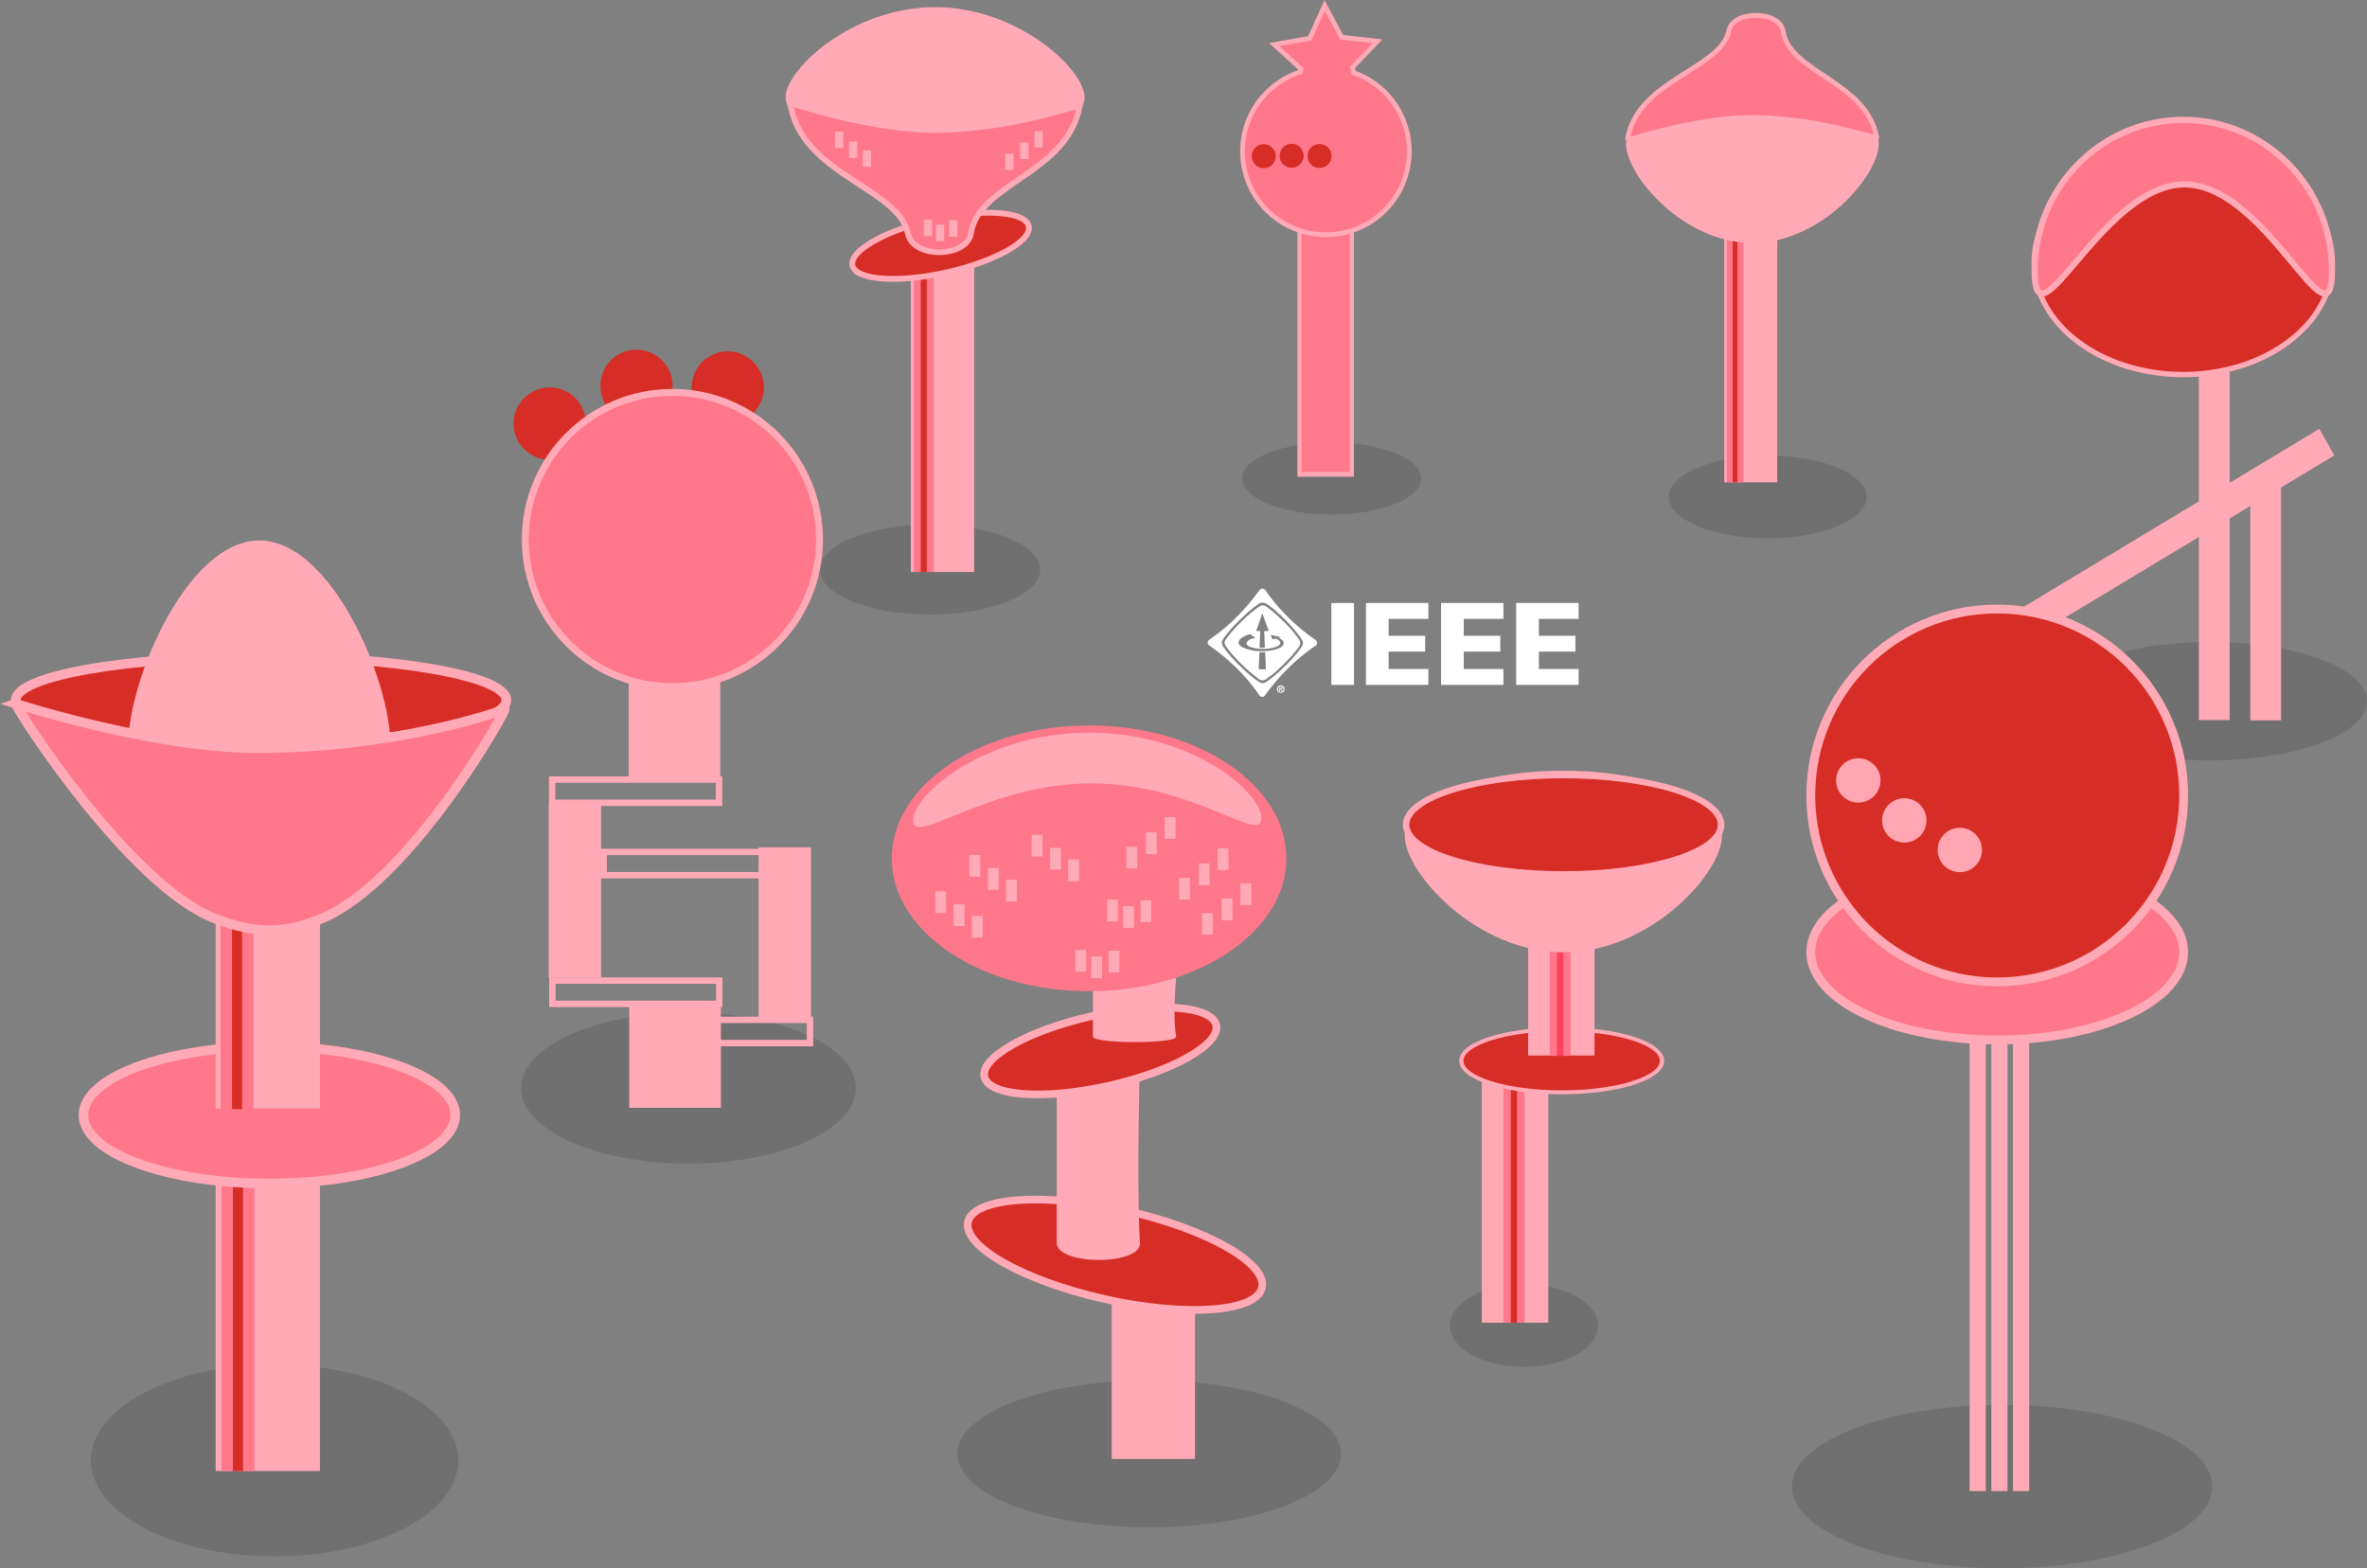 <?xml version="1.0" encoding="UTF-8" standalone="no"?>
<!-- Created with Inkscape (http://www.inkscape.org/) -->

<svg
   width="340.117mm"
   height="225.323mm"
   viewBox="0 0 340.117 225.323"
   version="1.1"
   id="svg5"
   inkscape:version="1.2.1 (9c6d41e4, 2022-07-14)"
   sodipodi:docname="ieee.svg"
   xmlns:inkscape="http://www.inkscape.org/namespaces/inkscape"
   xmlns:sodipodi="http://sodipodi.sourceforge.net/DTD/sodipodi-0.dtd"
   xmlns="http://www.w3.org/2000/svg"
   xmlns:svg="http://www.w3.org/2000/svg">
  <rect x="0" y="0" width="340.117" height="225.323" fill="#808080" stroke="none"/>
  <sodipodi:namedview
     id="namedview7"
     pagecolor="#ffffff"
     bordercolor="#000000"
     borderopacity="0.25"
     inkscape:showpageshadow="2"
     inkscape:pageopacity="0"
     inkscape:pagecheckerboard="true"
     inkscape:deskcolor="#d1d1d1"
     inkscape:document-units="mm"
     showgrid="false"
     inkscape:zoom="0.54764688"
     inkscape:cx="987.86284"
     inkscape:cy="214.55431"
     inkscape:window-width="2560"
     inkscape:window-height="1395"
     inkscape:window-x="0"
     inkscape:window-y="23"
     inkscape:window-maximized="1"
     inkscape:current-layer="g8440"
     showguides="true"
     inkscape:lockguides="false">
    <sodipodi:guide
       position="-290.872,303.107"
       orientation="1,0"
       id="guide2923"
       inkscape:locked="false" />
    <sodipodi:guide
       position="-87.952,247.348"
       orientation="0,-1"
       id="guide8011"
       inkscape:locked="false" />
    <sodipodi:guide
       position="172.068,352.453"
       orientation="0,-1"
       id="guide11504"
       inkscape:locked="false" />
    <sodipodi:guide
       position="148.472,342.874"
       orientation="-0.001,-1"
       id="guide13038"
       inkscape:locked="false" />
    <sodipodi:guide
       position="138.182,386.933"
       orientation="0,-1"
       id="guide13636"
       inkscape:locked="false" />
    <sodipodi:guide
       position="270.64,398.72"
       orientation="0,-1"
       id="guide13711"
       inkscape:locked="false" />
  </sodipodi:namedview>
  <defs
     id="defs2" />
  <g
     inkscape:label="Ebene 1"
     inkscape:groupmode="layer"
     id="layer1"
     transform="translate(-285.533,-172.334)">
    <g
       id="g8440">
      <ellipse
         style="opacity:0.2;fill:#333333;stroke-width:4"
         id="path8419"
         cx="419.161"
         cy="254.18"
         rx="15.839"
         ry="6.453" />
      <ellipse
         style="opacity:0.2;fill:#333333;stroke-width:4"
         id="path8421"
         cx="324.991"
         cy="382.17"
         rx="26.398"
         ry="13.786" />
      <ellipse
         style="opacity:0.2;fill:#333333;stroke-width:4.491"
         id="path8423"
         cx="384.453"
         cy="328.667"
         rx="24.051"
         ry="10.852" />
      <ellipse
         style="opacity:0.2;fill:#333333;stroke-width:4.536"
         id="path8425"
         cx="450.668"
         cy="381.231"
         rx="27.571"
         ry="10.559" />
      <ellipse
         style="opacity:0.2;fill:#333333;stroke-width:3.419"
         id="path8427"
         cx="573.224"
         cy="385.924"
         rx="30.211"
         ry="11.732" />
      <ellipse
         style="opacity:0.2;fill:#333333;stroke-width:4"
         id="path8429"
         cx="603.065"
         cy="273.085"
         rx="22.585"
         ry="8.506" />
      <ellipse
         style="opacity:0.2;fill:#333333;stroke-width:2.294"
         id="path8429-8"
         cx="504.513"
         cy="362.789"
         rx="10.628"
         ry="5.944" />
      <ellipse
         style="opacity:0.2;fill:#333333;stroke-width:2.653"
         id="path8429-8-9"
         cx="539.529"
         cy="243.733"
         rx="14.215"
         ry="5.944" />
      <ellipse
         style="opacity:0.2;fill:#333333;stroke-width:3.087"
         id="path8431"
         cx="476.87"
         cy="241.085"
         rx="12.861"
         ry="5.18" />
    </g>
    <g
       id="g23737"
       transform="matrix(1.255,0,0,1.174,-24.719,301.188)">
      <g
         id="g49278-0-0"
         transform="matrix(0.701,0,0,0.705,121.415,15.163)">
        <rect
           style="fill:#ffaab6;fill-opacity:1;stroke:none;stroke-width:0.792;stroke-dasharray:none;stroke-opacity:1"
           id="rect45972-7"
           width="10.849"
           height="44.318"
           x="421.489"
           y="8.109" />
        <g
           id="g46575-8"
           transform="matrix(0.408,0,0,0.997,253.235,-0.103)">
          <rect
             style="fill:#d62d26;fill-opacity:1;stroke:none;stroke-width:0.41;stroke-dasharray:none;stroke-opacity:1"
             id="rect45972-9-0"
             width="2.91"
             height="44.318"
             x="423.737"
             y="8.373" />
          <rect
             style="fill:#ff778a;fill-opacity:1;stroke:none;stroke-width:0.41;stroke-dasharray:none;stroke-opacity:1"
             id="rect45972-9-1-0"
             width="2.91"
             height="44.318"
             x="426.515"
             y="8.373" />
          <rect
             style="fill:#ff778a;fill-opacity:1;stroke:none;stroke-width:0.41;stroke-dasharray:none;stroke-opacity:1"
             id="rect45972-9-1-1-9"
             width="2.91"
             height="44.318"
             x="421.052"
             y="8.373" />
        </g>
      </g>
      <ellipse
         style="fill:#d62d26;fill-opacity:1;stroke:#ffaab6;stroke-width:0.478;stroke-dasharray:none;stroke-opacity:1"
         id="path19496-9"
         cx="426.019"
         cy="20.068"
         rx="11.488"
         ry="3.861" />
      <g
         id="g49278-1"
         transform="matrix(0.701,0,0,0.339,126.709,1.653)">
        <rect
           style="fill:#ffaab6;fill-opacity:1;stroke:none;stroke-width:0.792;stroke-dasharray:none;stroke-opacity:1"
           id="rect45972-3"
           width="10.849"
           height="44.318"
           x="421.489"
           y="8.109" />
        <g
           id="g46575-9"
           transform="matrix(0.408,0,0,1,253.235,-0.132)">
          <rect
             style="fill:#ff425c;fill-opacity:1;stroke:none;stroke-width:0.41;stroke-dasharray:none;stroke-opacity:1"
             id="rect45972-9-5"
             width="2.91"
             height="44.318"
             x="423.737"
             y="8.373" />
          <rect
             style="fill:#ff778a;fill-opacity:1;stroke:none;stroke-width:0.41;stroke-dasharray:none;stroke-opacity:1"
             id="rect45972-9-1-2"
             width="2.91"
             height="44.318"
             x="426.515"
             y="8.373" />
          <rect
             style="fill:#ff778a;fill-opacity:1;stroke:none;stroke-width:0.41;stroke-dasharray:none;stroke-opacity:1"
             id="rect45972-9-1-1-41"
             width="2.91"
             height="44.318"
             x="421.052"
             y="8.373" />
        </g>
      </g>
      <g
         id="g19569"
         transform="translate(0,-11.113)">
        <path
           id="path49280-07"
           style="fill:#ffaab6;fill-opacity:1;stroke-width:0.864"
           d="m 444.37,3.69 c 0,-4.424 -8.129,-8.009 -18.157,-8.009 -10.028,-3.6e-6 -18.157,3.586 -18.157,8.009 0,4.424 8.129,14.216 18.157,14.216 10.028,-3e-6 18.157,-9.792 18.157,-14.216 z"
           sodipodi:nodetypes="sssss" />
        <ellipse
           style="opacity:1;fill:#d62d26;fill-opacity:1;stroke:#ffaab6;stroke-width:0.75;stroke-dasharray:none;stroke-opacity:1"
           id="path19496"
           cx="426.237"
           cy="2.295"
           rx="18.033"
           ry="6.06" />
      </g>
    </g>
    <g
       id="g8328">
      <g
         id="g6520"
         transform="matrix(1.113,0,0,1.113,129.391,214.96)">
        <g
           id="g67343">
          <rect
             style="fill:#ffaab6;fill-opacity:1;stroke:none;stroke-width:0.268"
             id="rect40072"
             width="3.969"
             height="46.302"
             x="424.172"
             y="8.359" />
          <rect
             style="fill:#ffaab6;fill-opacity:1;stroke:none;stroke-width:0.218"
             id="rect40072-1"
             width="3.969"
             height="30.427"
             x="430.81"
             y="24.268" />
          <rect
             style="fill:#ffaab6;fill-opacity:1;stroke:none;stroke-width:0.264"
             id="rect40072-1-1"
             width="3.937"
             height="45.218"
             x="-245.378"
             y="329.264"
             transform="matrix(-0.492,-0.871,0.857,-0.516,0,0)" />
        </g>
        <g
           id="g67348"
           transform="matrix(1.129,0,0,1.144,-51.835,3.347)">
          <ellipse
             style="fill:#d62d26;fill-opacity:1;stroke:#ffaab6;stroke-width:0.605;stroke-dasharray:none"
             id="path757-5-9"
             cx="419.829"
             cy="-6.82"
             rx="17.048"
             ry="12.682" />
          <path
             id="path757-5"
             style="fill:#ff778a;stroke:#ffaab6;stroke-width:0.7"
             d="m 436.839,-5.874 c 0,9.389 -7.479,-9.723 -16.868,-9.723 -9.389,-4e-6 -17.133,19.112 -17.133,9.723 0,-9.389 7.611,-17 17,-17 9.389,-2e-6 17,7.611 17,17 z"
             sodipodi:nodetypes="sssss" />
        </g>
      </g>
      <g
         id="g5985"
         transform="matrix(1.573,0,0,1.573,-228.366,299.698)">
        <g
           id="g49278-7-1"
           transform="matrix(0.701,0,0,0.379,132.792,32.426)">
          <rect
             style="fill:#ffaab6;fill-opacity:1;stroke:none;stroke-width:0.792;stroke-dasharray:none;stroke-opacity:1"
             id="rect45972-5-3"
             width="10.849"
             height="44.318"
             x="421.489"
             y="8.109" />
        </g>
        <ellipse
           style="fill:#d62d26;fill-opacity:1;stroke:#ffaab6;stroke-width:0.7;stroke-dasharray:none;stroke-opacity:1"
           id="path53695-1"
           cx="425.557"
           cy="60.581"
           rx="13.756"
           ry="4.152"
           transform="matrix(0.976,0.218,0.218,-0.976,0,0)" />
        <g
           id="g49278-04"
           transform="matrix(0.701,0,0,0.374,127.767,12.951)">
          <path
             id="rect45972-46"
             style="fill:#ffaab6;stroke-width:0.792"
             d="m 421.489,8.109 h 10.849 c 0,0 -0.48,28.788 0,44.318 0.172,5.563 -10.853,5.569 -10.849,0 0.008,-13.496 0,-44.318 0,-44.318 z"
             sodipodi:nodetypes="ccssc" />
        </g>
        <ellipse
           style="fill:#d62d26;fill-opacity:1;stroke:#ffaab6;stroke-width:0.7;stroke-dasharray:none;stroke-opacity:1"
           id="path53695"
           cx="413.673"
           cy="107.743"
           rx="10.848"
           ry="3.274"
           transform="rotate(-12.584)" />
        <g
           id="g49278-0"
           transform="matrix(0.701,0,0,0.121,131.072,7.371)">
          <path
             id="rect45972-4"
             style="fill:#ffaab6;stroke-width:0.792"
             d="m 421.489,8.109 h 10.849 c 0,0 -0.48,28.788 0,44.318 0.172,5.563 -10.853,5.569 -10.849,0 0.008,-13.496 0,-44.318 0,-44.318 z"
             sodipodi:nodetypes="ccssc" />
        </g>
        <ellipse
           style="fill:#ff778a;fill-opacity:1;stroke:none;stroke-width:0.79;stroke-dasharray:none;stroke-opacity:1"
           id="path55442-9"
           cx="426.184"
           cy="-2.566"
           rx="18.025"
           ry="12.138" />
        <path
           id="path49280-8"
           style="fill:#ffaab6;fill-opacity:1;stroke-width:0.622"
           d="m 441.923,-6.216 c 0,2.436 -6.119,-3.197 -15.544,-3.197 -9.425,2.1e-6 -16.272,5.831 -16.272,3.395 0,-2.436 6.648,-8.025 16.073,-8.025 9.425,10e-7 15.743,5.391 15.743,7.827 z"
           sodipodi:nodetypes="sssss" />
        <g
           id="g55447">
          <rect
             style="fill:#ffaab6;fill-opacity:1;stroke:none;stroke-width:0.7;stroke-dasharray:none;stroke-opacity:1"
             id="rect53697"
             width="0.992"
             height="1.984"
             x="412.129"
             y="0.443" />
          <rect
             style="fill:#ffaab6;fill-opacity:1;stroke:none;stroke-width:0.7;stroke-dasharray:none;stroke-opacity:1"
             id="rect53697-5"
             width="0.992"
             height="1.984"
             x="413.815"
             y="1.634" />
          <rect
             style="fill:#ffaab6;fill-opacity:1;stroke:none;stroke-width:0.7;stroke-dasharray:none;stroke-opacity:1"
             id="rect53697-8"
             width="0.992"
             height="1.984"
             x="415.469"
             y="2.692" />
        </g>
        <g
           id="g55447-7"
           transform="translate(3.125,-3.307)">
          <rect
             style="fill:#ffaab6;fill-opacity:1;stroke:none;stroke-width:0.7;stroke-dasharray:none;stroke-opacity:1"
             id="rect53697-3"
             width="0.992"
             height="1.984"
             x="412.129"
             y="0.443" />
          <rect
             style="fill:#ffaab6;fill-opacity:1;stroke:none;stroke-width:0.7;stroke-dasharray:none;stroke-opacity:1"
             id="rect53697-5-5"
             width="0.992"
             height="1.984"
             x="413.815"
             y="1.634" />
          <rect
             style="fill:#ffaab6;fill-opacity:1;stroke:none;stroke-width:0.7;stroke-dasharray:none;stroke-opacity:1"
             id="rect53697-8-0"
             width="0.992"
             height="1.984"
             x="415.469"
             y="2.692" />
        </g>
        <g
           id="g55447-8"
           transform="translate(8.814,-5.159)">
          <rect
             style="fill:#ffaab6;fill-opacity:1;stroke:none;stroke-width:0.7;stroke-dasharray:none;stroke-opacity:1"
             id="rect53697-57"
             width="0.992"
             height="1.984"
             x="412.129"
             y="0.443" />
          <rect
             style="fill:#ffaab6;fill-opacity:1;stroke:none;stroke-width:0.7;stroke-dasharray:none;stroke-opacity:1"
             id="rect53697-5-2"
             width="0.992"
             height="1.984"
             x="413.815"
             y="1.634" />
          <rect
             style="fill:#ffaab6;fill-opacity:1;stroke:none;stroke-width:0.7;stroke-dasharray:none;stroke-opacity:1"
             id="rect53697-8-3"
             width="0.992"
             height="1.984"
             x="415.469"
             y="2.692" />
        </g>
        <g
           id="g55548">
          <rect
             style="fill:#ffaab6;fill-opacity:1;stroke:none;stroke-width:0.7;stroke-dasharray:none;stroke-opacity:1"
             id="rect53697-0"
             width="0.992"
             height="1.984"
             x="436.503"
             y="2.428" />
          <rect
             style="fill:#ffaab6;fill-opacity:1;stroke:none;stroke-width:0.7;stroke-dasharray:none;stroke-opacity:1"
             id="rect53697-52"
             width="0.992"
             height="1.984"
             x="438.289"
             y="1.105" />
          <rect
             style="fill:#ffaab6;fill-opacity:1;stroke:none;stroke-width:0.7;stroke-dasharray:none;stroke-opacity:1"
             id="rect53697-50"
             width="0.992"
             height="1.984"
             x="440.009"
             y="-0.284" />
        </g>
        <g
           id="g55548-8"
           transform="translate(-2.084,-3.208)">
          <rect
             style="fill:#ffaab6;fill-opacity:1;stroke:none;stroke-width:0.7;stroke-dasharray:none;stroke-opacity:1"
             id="rect53697-0-1"
             width="0.992"
             height="1.984"
             x="436.503"
             y="2.428" />
          <rect
             style="fill:#ffaab6;fill-opacity:1;stroke:none;stroke-width:0.7;stroke-dasharray:none;stroke-opacity:1"
             id="rect53697-52-2"
             width="0.992"
             height="1.984"
             x="438.289"
             y="1.105" />
          <rect
             style="fill:#ffaab6;fill-opacity:1;stroke:none;stroke-width:0.7;stroke-dasharray:none;stroke-opacity:1"
             id="rect53697-50-0"
             width="0.992"
             height="1.984"
             x="440.009"
             y="-0.284" />
        </g>
        <g
           id="g55548-87"
           transform="translate(-6.912,-6.052)">
          <rect
             style="fill:#ffaab6;fill-opacity:1;stroke:none;stroke-width:0.7;stroke-dasharray:none;stroke-opacity:1"
             id="rect53697-0-9"
             width="0.992"
             height="1.984"
             x="436.503"
             y="2.428" />
          <rect
             style="fill:#ffaab6;fill-opacity:1;stroke:none;stroke-width:0.7;stroke-dasharray:none;stroke-opacity:1"
             id="rect53697-52-1"
             width="0.992"
             height="1.984"
             x="438.289"
             y="1.105" />
          <rect
             style="fill:#ffaab6;fill-opacity:1;stroke:none;stroke-width:0.7;stroke-dasharray:none;stroke-opacity:1"
             id="rect53697-50-7"
             width="0.992"
             height="1.984"
             x="440.009"
             y="-0.284" />
        </g>
        <g
           id="g55506">
          <rect
             style="fill:#ffaab6;fill-opacity:1;stroke:none;stroke-width:0.7;stroke-dasharray:none;stroke-opacity:1"
             id="rect53697-6"
             width="0.992"
             height="1.984"
             x="424.928"
             y="5.801" />
          <rect
             style="fill:#ffaab6;fill-opacity:1;stroke:none;stroke-width:0.7;stroke-dasharray:none;stroke-opacity:1"
             id="rect53697-4"
             width="0.992"
             height="1.984"
             x="426.383"
             y="6.396" />
          <rect
             style="fill:#ffaab6;fill-opacity:1;stroke:none;stroke-width:0.7;stroke-dasharray:none;stroke-opacity:1"
             id="rect53697-87"
             width="0.992"
             height="1.984"
             x="427.97"
             y="5.867" />
        </g>
        <g
           id="g55506-6"
           transform="translate(2.91,-4.597)">
          <rect
             style="fill:#ffaab6;fill-opacity:1;stroke:none;stroke-width:0.7;stroke-dasharray:none;stroke-opacity:1"
             id="rect53697-6-7"
             width="0.992"
             height="1.984"
             x="424.928"
             y="5.801" />
          <rect
             style="fill:#ffaab6;fill-opacity:1;stroke:none;stroke-width:0.7;stroke-dasharray:none;stroke-opacity:1"
             id="rect53697-4-0"
             width="0.992"
             height="1.984"
             x="426.383"
             y="6.396" />
          <rect
             style="fill:#ffaab6;fill-opacity:1;stroke:none;stroke-width:0.7;stroke-dasharray:none;stroke-opacity:1"
             id="rect53697-87-9"
             width="0.992"
             height="1.984"
             x="427.97"
             y="5.867" />
        </g>
      </g>
      <g
         id="g5839"
         transform="matrix(1.97,0,0,1.97,-516.459,280.653)">
        <g
           id="g49278-7-0"
           transform="matrix(0.701,0,0,0.591,127.37,21.318)">
          <rect
             style="fill:#ffaab6;fill-opacity:1;stroke:none;stroke-width:0.792;stroke-dasharray:none;stroke-opacity:1"
             id="rect45972-99"
             width="10.849"
             height="44.318"
             x="421.489"
             y="8.109" />
          <g
             id="g46575-2"
             transform="matrix(0.408,0,0,0.992,250.311,0.161)">
            <rect
               style="fill:#d62d26;fill-opacity:1;stroke:none;stroke-width:0.41;stroke-dasharray:none;stroke-opacity:1"
               id="rect45972-9-2"
               width="2.91"
               height="44.318"
               x="423.737"
               y="8.373" />
            <rect
               style="fill:#ff778a;fill-opacity:1;stroke:none;stroke-width:0.41;stroke-dasharray:none;stroke-opacity:1"
               id="rect45972-9-1-6"
               width="2.91"
               height="44.318"
               x="426.515"
               y="8.373" />
            <rect
               style="fill:#ff778a;fill-opacity:1;stroke:none;stroke-width:0.41;stroke-dasharray:none;stroke-opacity:1"
               id="rect45972-9-1-1-4"
               width="2.91"
               height="44.318"
               x="421.052"
               y="8.373" />
          </g>
        </g>
        <ellipse
           style="fill:#ff778a;fill-opacity:1;stroke:#ffaab6;stroke-width:0.7;stroke-dasharray:none;stroke-opacity:1"
           id="path49283"
           cx="426.748"
           cy="26.339"
           rx="13.56"
           ry="4.994" />
        <g
           id="g49278"
           transform="matrix(0.701,0,0,0.399,127.37,4.941)">
          <rect
             style="fill:#ffaab6;fill-opacity:1;stroke:none;stroke-width:0.792;stroke-dasharray:none;stroke-opacity:1"
             id="rect45972"
             width="10.849"
             height="44.318"
             x="421.489"
             y="8.109" />
          <g
             id="g46575"
             transform="matrix(0.408,0,0,1,250.217,-0.132)">
            <rect
               style="fill:#d62d26;fill-opacity:1;stroke:none;stroke-width:0.41;stroke-dasharray:none;stroke-opacity:1"
               id="rect45972-9"
               width="2.91"
               height="44.318"
               x="423.737"
               y="8.373" />
            <rect
               style="fill:#ff778a;fill-opacity:1;stroke:none;stroke-width:0.41;stroke-dasharray:none;stroke-opacity:1"
               id="rect45972-9-1"
               width="2.91"
               height="44.318"
               x="426.515"
               y="8.373" />
            <rect
               style="fill:#ff778a;fill-opacity:1;stroke:none;stroke-width:0.41;stroke-dasharray:none;stroke-opacity:1"
               id="rect45972-9-1-1"
               width="2.91"
               height="44.318"
               x="421.052"
               y="8.373" />
          </g>
        </g>
        <ellipse
           style="fill:#d62d26;fill-opacity:1;stroke:#ffaab6;stroke-width:0.7;stroke-dasharray:none;stroke-opacity:1"
           id="path50491"
           cx="426.147"
           cy="-3.922"
           rx="17.892"
           ry="3.175" />
        <path
           id="path49280"
           style="fill:#ffaab6;fill-opacity:1;stroke-width:0.641"
           d="m 435.573,-0.714 c 0,4.621 -4.279,8.367 -9.558,8.367 -5.279,4e-6 -9.558,-3.746 -9.558,-8.367 0,-4.621 4.279,-14.85 9.558,-14.85 5.279,2e-6 9.558,10.229 9.558,14.85 z"
           sodipodi:nodetypes="sssss" />
        <path
           style="fill:#ff778a;fill-opacity:1;stroke:#ffaab6;stroke-width:0.7;stroke-dasharray:none;stroke-opacity:1"
           d="m 408.255,-3.658 c 0.066,0.463 8.361,13.336 14.552,15.677 2.991,1.131 5.044,1.11 7.739,1e-6 6.495,-2.675 13.692,-15.478 13.361,-15.28 -0.331,0.198 -8.132,2.876 -18.124,2.844 -7.564,-0.024 -17.529,-3.241 -17.529,-3.241 z"
           id="path50547"
           sodipodi:nodetypes="cssssc" />
      </g>
      <g
         id="g6237"
         transform="matrix(1.196,0,0,1.196,-89.776,191.974)">
        <g
           id="g49278-5"
           transform="matrix(0.701,0,0,0.994,127.767,0.181)">
          <rect
             style="fill:#ffaab6;fill-opacity:1;stroke:none;stroke-width:0.792;stroke-dasharray:none;stroke-opacity:1"
             id="rect45972-8"
             width="10.849"
             height="44.318"
             x="421.489"
             y="8.109" />
          <g
             id="g46575-3"
             transform="matrix(0.408,0,0,0.997,250.217,-0.108)">
            <rect
               style="fill:#d62d26;fill-opacity:1;stroke:none;stroke-width:0.41;stroke-dasharray:none;stroke-opacity:1"
               id="rect45972-9-15"
               width="2.91"
               height="44.318"
               x="423.737"
               y="8.373" />
            <rect
               style="fill:#ff778a;fill-opacity:1;stroke:none;stroke-width:0.41;stroke-dasharray:none;stroke-opacity:1"
               id="rect45972-9-1-7"
               width="2.91"
               height="44.318"
               x="426.515"
               y="8.373" />
            <rect
               style="fill:#ff778a;fill-opacity:1;stroke:none;stroke-width:0.41;stroke-dasharray:none;stroke-opacity:1"
               id="rect45972-9-1-1-5"
               width="2.91"
               height="44.318"
               x="421.052"
               y="8.373" />
          </g>
        </g>
        <path
           id="path49280-0"
           style="fill:#ffaab6;fill-opacity:1;stroke-width:0.75"
           d="m 444.106,-4.733 c 0,3.37 -8.04,6.102 -17.959,6.102 -9.918,2.9e-6 -17.959,-2.732 -17.959,-6.102 0,-3.37 8.04,-10.831 17.959,-10.831 9.918,2e-6 17.959,7.461 17.959,10.831 z"
           sodipodi:nodetypes="sssss" />
        <ellipse
           style="fill:#d62d26;fill-opacity:1;stroke:#ffaab6;stroke-width:0.7;stroke-dasharray:none;stroke-opacity:1"
           id="path53695-2"
           cx="413.704"
           cy="105.784"
           rx="10.848"
           ry="3.274"
           transform="rotate(-12.584)" />
        <path
           style="fill:#ff778a;fill-opacity:1;stroke:#ffaab6;stroke-width:0.692;stroke-dasharray:none;stroke-opacity:1"
           d="m 408.74,-4.059 c 1.229,8.603 13.001,10.166 14.139,15.684 0.645,3.13 7.131,2.881 7.568,10e-7 0.918,-6.051 11.586,-7.183 13.066,-15.287 0.069,-0.379 -7.952,2.877 -17.723,2.846 -7.397,-0.024 -17.05,-3.243 -17.05,-3.243 z"
           id="path50547-0"
           sodipodi:nodetypes="cssssc" />
        <rect
           style="fill:#ffaab6;fill-opacity:1;stroke:none;stroke-width:0.7;stroke-dasharray:none;stroke-opacity:1"
           id="rect53697-01"
           width="0.992"
           height="1.984"
           x="414.113"
           y="-0.615" />
        <rect
           style="fill:#ffaab6;fill-opacity:1;stroke:none;stroke-width:0.7;stroke-dasharray:none;stroke-opacity:1"
           id="rect53697-5-3"
           width="0.992"
           height="1.984"
           x="415.8"
           y="0.576" />
        <rect
           style="fill:#ffaab6;fill-opacity:1;stroke:none;stroke-width:0.7;stroke-dasharray:none;stroke-opacity:1"
           id="rect53697-8-2"
           width="0.992"
           height="1.984"
           x="417.453"
           y="1.634" />
        <rect
           style="fill:#ffaab6;fill-opacity:1;stroke:none;stroke-width:0.7;stroke-dasharray:none;stroke-opacity:1"
           id="rect53697-0-0"
           width="0.992"
           height="1.984"
           x="434.585"
           y="2.031" />
        <rect
           style="fill:#ffaab6;fill-opacity:1;stroke:none;stroke-width:0.7;stroke-dasharray:none;stroke-opacity:1"
           id="rect53697-52-6"
           width="0.992"
           height="1.984"
           x="436.371"
           y="0.708" />
        <rect
           style="fill:#ffaab6;fill-opacity:1;stroke:none;stroke-width:0.7;stroke-dasharray:none;stroke-opacity:1"
           id="rect53697-50-1"
           width="0.992"
           height="1.984"
           x="438.091"
           y="-0.681" />
        <rect
           style="fill:#ffaab6;fill-opacity:1;stroke:none;stroke-width:0.7;stroke-dasharray:none;stroke-opacity:1"
           id="rect53697-6-6"
           width="0.992"
           height="1.984"
           x="424.795"
           y="9.968" />
        <rect
           style="fill:#ffaab6;fill-opacity:1;stroke:none;stroke-width:0.7;stroke-dasharray:none;stroke-opacity:1"
           id="rect53697-4-5"
           width="0.992"
           height="1.984"
           x="426.251"
           y="10.564" />
        <rect
           style="fill:#ffaab6;fill-opacity:1;stroke:none;stroke-width:0.7;stroke-dasharray:none;stroke-opacity:1"
           id="rect53697-87-4"
           width="0.992"
           height="1.984"
           x="427.838"
           y="10.034" />
      </g>
      <g
         id="g5694"
         transform="matrix(1.731,0,0,1.731,-365.159,255.407)">
        <g
           id="g49278-7"
           transform="matrix(0.701,0,0,0.191,132.677,33.949)">
          <rect
             style="fill:#ffaab6;fill-opacity:1;stroke:none;stroke-width:0.792;stroke-dasharray:none;stroke-opacity:1"
             id="rect45972-5"
             width="10.849"
             height="44.318"
             x="421.489"
             y="8.109" />
        </g>
        <g
           id="g49278-7-8"
           transform="matrix(0.401,0,0,0.322,252.429,16.267)">
          <rect
             style="fill:#ffaab6;fill-opacity:1;stroke:none;stroke-width:0.792;stroke-dasharray:none;stroke-opacity:1"
             id="rect45972-5-9"
             width="10.849"
             height="44.318"
             x="421.489"
             y="8.109" />
        </g>
        <g
           id="g49278-7-8-6"
           transform="matrix(0.401,0,0,0.322,269.858,19.729)">
          <rect
             style="fill:#ffaab6;fill-opacity:1;stroke:none;stroke-width:0.792;stroke-dasharray:none;stroke-opacity:1"
             id="rect45972-5-9-2"
             width="10.849"
             height="44.318"
             x="421.489"
             y="8.109" />
        </g>
        <g
           id="g49278-7-9"
           transform="matrix(0.701,0,0,0.379,132.627,-3.015)">
          <rect
             style="fill:#ffaab6;fill-opacity:1;stroke:none;stroke-width:0.792;stroke-dasharray:none;stroke-opacity:1"
             id="rect45972-5-6"
             width="10.849"
             height="44.318"
             x="421.489"
             y="8.109" />
        </g>
        <g
           id="g58257"
           transform="translate(2.152,-2.058)">
          <circle
             style="fill:#d62d26;fill-opacity:1;stroke:none;stroke-width:0.7;stroke-dasharray:none;stroke-opacity:1"
             id="path58153"
             cx="426.588"
             cy="-13.909"
             r="3" />
          <circle
             style="fill:#d62d26;fill-opacity:1;stroke:none;stroke-width:0.7;stroke-dasharray:none;stroke-opacity:1"
             id="path58153-4"
             cx="434.165"
             cy="-13.769"
             r="3" />
          <circle
             style="fill:#d62d26;fill-opacity:1;stroke:none;stroke-width:0.7;stroke-dasharray:none;stroke-opacity:1"
             id="path58153-0"
             cx="419.385"
             cy="-10.775"
             r="3" />
        </g>
        <circle
           style="fill:#ff778a;fill-opacity:1;stroke:#ffaab6;stroke-width:0.578;stroke-dasharray:none;stroke-opacity:1"
           id="path55442"
           cx="431.722"
           cy="-3.209"
           r="12.211" />
        <rect
           style="fill:none;fill-opacity:1;stroke:#ffaab6;stroke-width:0.531;stroke-dasharray:none;stroke-opacity:1"
           id="rect57935"
           width="13.854"
           height="1.93"
           x="421.739"
           y="16.718" />
        <rect
           style="fill:none;fill-opacity:1;stroke:#ffaab6;stroke-width:0.531;stroke-dasharray:none;stroke-opacity:1"
           id="rect57935-9"
           width="13.854"
           height="1.93"
           x="426.016"
           y="22.724" />
        <rect
           style="fill:none;fill-opacity:1;stroke:#ffaab6;stroke-width:0.531;stroke-dasharray:none;stroke-opacity:1"
           id="rect57935-2"
           width="13.854"
           height="1.93"
           x="421.758"
           y="33.403" />
        <rect
           style="fill:none;fill-opacity:1;stroke:#ffaab6;stroke-width:0.531;stroke-dasharray:none;stroke-opacity:1"
           id="rect57935-2-4"
           width="13.854"
           height="1.93"
           x="429.29"
           y="36.662" />
      </g>
      <g
         id="g6358"
         transform="matrix(0.982,0,0,0.982,51.825,197.244)">
        <g
           id="g49278-7-9-6"
           transform="matrix(0.707,0,0,0.816,130.14,1.258)"
           style="fill:#ff798c;fill-opacity:1;stroke:#ffaab6;stroke-width:0.84;stroke-dasharray:none;stroke-opacity:1">
          <rect
             style="fill:#ff798c;fill-opacity:1;stroke:#ffaab6;stroke-width:0.84;stroke-dasharray:none;stroke-opacity:1"
             id="rect45972-5-6-5"
             width="10.849"
             height="44.318"
             x="421.489"
             y="8.109" />
        </g>
        <path
           id="path65172"
           style="fill:#ff778a;fill-opacity:1;stroke:#ffaab6;stroke-width:2.646;stroke-dasharray:none;stroke-opacity:1"
           inkscape:transform-center-x="0.078261465"
           inkscape:transform-center-y="-0.68362356"
           d="m 43.81,-35.602 -10.046,17.218 -19.878,1.485 13.271,14.874 -0.401,1.644 A 46.152,46.152 0 0 0 -9.662,40.087 46.152,46.152 0 0 0 31.571,90.681 46.152,46.152 0 0 0 82.164,49.45 46.152,46.152 0 0 0 55.944,3.031 L 55.637,-0.035 70.847,-12.922 51.367,-17.156 Z"
           transform="matrix(0.263,-0.027,0.027,0.263,421.262,-14.02)" />
        <g
           id="g58257-8"
           transform="translate(-25.163,-6.455)">
          <circle
             style="fill:#d62d26;fill-opacity:1;stroke:none;stroke-width:0.41;stroke-dasharray:none;stroke-opacity:1"
             id="path58153-8"
             cx="456.237"
             cy="3.911"
             r="1.757" />
          <circle
             style="fill:#d62d26;fill-opacity:1;stroke:none;stroke-width:0.41;stroke-dasharray:none;stroke-opacity:1"
             id="path58153-4-2"
             cx="448.076"
             cy="3.939"
             r="1.757" />
          <circle
             style="fill:#d62d26;fill-opacity:1;stroke:none;stroke-width:0.41;stroke-dasharray:none;stroke-opacity:1"
             id="path58153-0-8"
             cx="452.156"
             cy="3.884"
             r="1.757" />
        </g>
      </g>
      <g
         id="g6429"
         transform="matrix(1.815,0,0,1.815,-212.994,306.183)">
        <g
           id="g65534"
           transform="translate(1.031)">
          <g
             id="g49278-7-9-7"
             transform="matrix(0.118,0,0,0.824,379.836,1.095)"
             style="fill:#ffaab6;fill-opacity:1;stroke:none;stroke-width:0.84;stroke-dasharray:none;stroke-opacity:1">
            <rect
               style="fill:#ffaab6;fill-opacity:1;stroke:none;stroke-width:0.84;stroke-dasharray:none;stroke-opacity:1"
               id="rect45972-5-6-7"
               width="10.849"
               height="44.318"
               x="421.489"
               y="8.109" />
          </g>
          <g
             id="g49278-7-9-9"
             transform="matrix(0.118,0,0,0.824,381.554,1.095)"
             style="fill:#ffaab6;fill-opacity:1;stroke:none;stroke-width:0.84;stroke-dasharray:none;stroke-opacity:1">
            <rect
               style="fill:#ffaab6;fill-opacity:1;stroke:none;stroke-width:0.84;stroke-dasharray:none;stroke-opacity:1"
               id="rect45972-5-6-3"
               width="10.849"
               height="44.318"
               x="421.489"
               y="8.109" />
          </g>
          <g
             id="g49278-7-9-2"
             transform="matrix(0.118,0,0,0.824,383.272,1.095)"
             style="fill:#ffaab6;fill-opacity:1;stroke:none;stroke-width:0.84;stroke-dasharray:none;stroke-opacity:1">
            <rect
               style="fill:#ffaab6;fill-opacity:1;stroke:none;stroke-width:0.84;stroke-dasharray:none;stroke-opacity:1"
               id="rect45972-5-6-32"
               width="10.849"
               height="44.318"
               x="421.489"
               y="8.109" />
          </g>
        </g>
        <ellipse
           style="fill:#ff778a;fill-opacity:1;stroke:#ffaab6;stroke-width:0.7;stroke-dasharray:none;stroke-opacity:1"
           id="path58153-6"
           cx="432.789"
           cy="1.631"
           rx="14.759"
           ry="6.948" />
        <circle
           style="fill:#d62d26;fill-opacity:1;stroke:#ffaab6;stroke-width:0.7;stroke-dasharray:none;stroke-opacity:1"
           id="path58153-9"
           cx="432.789"
           cy="-10.775"
           r="14.759" />
        <circle
           style="fill:#ffa6b2;fill-opacity:1;stroke:none;stroke-width:0.41;stroke-dasharray:none;stroke-opacity:1"
           id="path58153-4-7"
           cx="421.79"
           cy="-11.964"
           r="1.757" />
        <circle
           style="fill:#ffa6b2;fill-opacity:1;stroke:none;stroke-width:0.41;stroke-dasharray:none;stroke-opacity:1"
           id="path58153-4-5"
           cx="425.431"
           cy="-8.8"
           r="1.757" />
        <circle
           style="fill:#ffa6b2;fill-opacity:1;stroke:none;stroke-width:0.41;stroke-dasharray:none;stroke-opacity:1"
           id="path58153-4-5-2"
           cx="429.828"
           cy="-6.461"
           r="1.757" />
      </g>
    </g>
    <g
       id="g8336"
       transform="matrix(0.869,0,0,0.869,708.337,275.47)">
      <path
         style="fill:#ffffff;fill-opacity:1;fill-rule:nonzero;stroke:none;stroke-width:0.353"
         d="m -266.399,-18.985 h 3.752 v 13.546 h -3.752 z m 0,0"
         id="path13255" />
      <path
         style="fill:#ffffff;fill-opacity:1;fill-rule:nonzero;stroke:none;stroke-width:0.353"
         d="M -260.677,-5.439 V -18.985 h 10.319 v 2.625 h -6.568 v 2.796 h 6.041 v 2.627 h -6.041 v 2.87 h 6.568 v 2.628 z m 0,0"
         id="path13257" />
      <path
         style="fill:#ffffff;fill-opacity:1;fill-rule:nonzero;stroke:none;stroke-width:0.353"
         d="M -248.257,-5.439 V -18.985 h 10.316 v 2.625 h -6.564 v 2.796 h 6.039 v 2.627 h -6.039 v 2.87 h 6.564 v 2.628 z m 0,0"
         id="path13259" />
      <path
         style="fill:#ffffff;fill-opacity:1;fill-rule:nonzero;stroke:none;stroke-width:0.353"
         d="M -235.839,-5.439 V -18.985 h 10.319 v 2.625 h -6.564 v 2.796 h 6.039 v 2.627 h -6.039 v 2.87 h 6.564 v 2.628 z m 0,0"
         id="path13261" />
      <path
         style="fill:#ffffff;fill-opacity:1;fill-rule:nonzero;stroke:none;stroke-width:0.353"
         d="m -278.434,-18.834 c 0.599,-0.466 1.352,-0.079 1.855,0.35 0.526,0.402 1.076,0.859 1.557,1.326 l 0.088,0.05 c 1.334,1.239 2.574,2.614 3.593,4.069 0.164,0.254 0.31,0.54 0.218,0.876 -0.339,0.849 -1.029,1.525 -1.632,2.265 -1.305,1.406 -2.682,2.764 -4.224,3.849 -0.311,0.22 -0.732,0.423 -1.105,0.249 -1.134,-0.594 -2.09,-1.567 -3.084,-2.453 -1.151,-1.068 -2.307,-2.311 -3.179,-3.612 -0.13,-0.182 -0.167,-0.408 -0.163,-0.648 0.113,-0.449 0.419,-0.819 0.711,-1.198 1.031,-1.313 2.293,-2.56 3.569,-3.699 0.03,-0.029 0.084,-0.091 0.131,-0.121 0.547,-0.474 1.091,-0.893 1.665,-1.305 m 1.754,-1.367 -0.677,-0.96 c -0.084,-0.05 -0.187,-0.134 -0.278,-0.158 -0.2,-0.087 -0.416,0.018 -0.579,0.142 l -1.225,1.596 c -1.966,2.435 -4.294,4.709 -6.834,6.452 -0.2,0.157 -0.499,0.31 -0.561,0.569 -0.066,0.232 0.055,0.424 0.198,0.568 2.034,1.401 3.978,3.063 5.708,4.96 0.307,0.324 0.557,0.644 0.857,0.947 0.506,0.674 1.101,1.352 1.565,2.075 0.146,0.153 0.171,0.402 0.4,0.477 0.178,0.062 0.398,0.105 0.569,0 l 0.169,-0.169 c 2.104,-2.981 4.772,-5.657 7.753,-7.818 0.299,-0.267 0.868,-0.367 0.876,-0.861 -0.021,-0.227 -0.153,-0.453 -0.35,-0.577 l -0.048,-0.008 c -1.534,-1.043 -2.964,-2.224 -4.311,-3.562 l -1.488,-1.554 c -0.604,-0.668 -1.188,-1.41 -1.746,-2.115 m -1.534,1.734 c 0.612,-0.416 1.16,0.165 1.634,0.499 1.833,1.475 3.562,3.163 4.878,5.07 0.167,0.245 0.241,0.627 0.094,0.905 -0.343,0.571 -0.803,1.09 -1.24,1.619 v 0.028 c -1.09,1.16 -2.239,2.352 -3.484,3.333 -0.606,0.371 -1.163,1.177 -1.944,0.677 -1.779,-1.301 -3.482,-2.917 -4.925,-4.651 -0.245,-0.382 -0.627,-0.693 -0.798,-1.126 -0.237,-0.586 0.287,-1.006 0.586,-1.447 1.472,-1.815 3.3,-3.595 5.199,-4.907 m 0.386,1.196 -0.165,0.532 -0.831,2.383 c 0.208,0.021 0.466,0 0.67,0.021 v 0.019 l -0.121,2.694 0.021,0.029 c 0.266,0.025 0.598,0.039 0.87,-0.008 v -0.043 l -0.109,-2.611 0.017,-0.088 0.732,-0.012 c -0.365,-0.965 -0.719,-1.939 -1.06,-2.915 z m -2.829,3.732 c -0.466,0.234 -1.152,0.587 -1.076,1.226 0.099,0.349 0.478,0.575 0.777,0.719 1.654,0.728 3.849,0.752 5.595,0.209 0.431,-0.167 1.01,-0.408 1.089,-0.936 -0.004,-0.437 -0.466,-0.711 -0.798,-0.878 v -0.021 c 0.116,-0.047 0.248,-0.087 0.368,-0.101 v -0.011 c -0.584,-0.105 -1.149,-0.258 -1.716,-0.408 0.109,0.249 0.187,0.511 0.278,0.769 0.171,-0.054 0.346,-0.095 0.529,-0.12 0.299,0.116 0.726,0.282 0.769,0.656 0.033,0.349 -0.35,0.52 -0.591,0.66 -1.28,0.466 -2.722,0.511 -4.057,0.158 -0.369,-0.117 -0.901,-0.266 -0.947,-0.736 0.262,-0.619 0.938,-0.747 1.505,-0.897 -0.291,-0.187 -0.587,-0.354 -0.868,-0.562 -0.305,0.018 -0.583,0.15 -0.857,0.27 m 2.365,2.686 c -0.05,0.956 -0.062,1.841 -0.132,2.802 0.378,0.033 0.806,0.066 1.209,0.008 l -0.12,-2.673 -0.021,-0.127 c -0.309,0.011 -0.599,0.023 -0.936,-0.01"
         id="path13263" />
      <path
         style="fill:#ffffff;fill-opacity:1;fill-rule:nonzero;stroke:none;stroke-width:0.353"
         d="m -274.762,-5.383 c -0.335,0 -0.633,0.232 -0.633,0.628 0,0.398 0.298,0.631 0.633,0.631 0.332,0 0.63,-0.233 0.63,-0.631 0,-0.397 -0.298,-0.628 -0.63,-0.628 m 0,1.113 v -0.001 c -0.249,0.001 -0.451,-0.193 -0.451,-0.484 0,-0.288 0.201,-0.481 0.451,-0.481 0.244,0 0.451,0.193 0.451,0.481 0,0.291 -0.207,0.485 -0.451,0.485 m 0.281,-0.619 c 0,-0.154 -0.102,-0.204 -0.278,-0.204 h -0.252 v 0.677 h 0.145 v -0.284 h 0.069 l 0.156,0.284 h 0.172 l -0.175,-0.296 c 0.092,-0.008 0.164,-0.052 0.164,-0.176 m -0.258,0.073 h -0.128 V -4.979 h 0.102 c 0.055,0 0.13,0.005 0.13,0.076 0,0.076 -0.037,0.088 -0.103,0.088"
         id="path13265" />
    </g>
    <g
       id="g25332"
       transform="translate(111.122,189.336)">
      <g
         id="g49278-9"
         transform="matrix(0.701,0,0,0.83,126.709,8.784)">
        <rect
           style="fill:#ffaab6;fill-opacity:1;stroke:none;stroke-width:0.792;stroke-dasharray:none;stroke-opacity:1"
           id="rect45972-462"
           width="10.849"
           height="44.318"
           x="421.489"
           y="8.109" />
        <g
           id="g46575-36"
           transform="matrix(0.408,0,0,0.997,250.217,-0.105)">
          <rect
             style="fill:#d62d26;fill-opacity:1;stroke:none;stroke-width:0.41;stroke-dasharray:none;stroke-opacity:1"
             id="rect45972-9-7"
             width="2.91"
             height="44.318"
             x="423.737"
             y="8.373" />
          <rect
             style="fill:#ff778a;fill-opacity:1;stroke:none;stroke-width:0.41;stroke-dasharray:none;stroke-opacity:1"
             id="rect45972-9-1-20"
             width="2.91"
             height="44.318"
             x="426.515"
             y="8.373" />
          <rect
             style="fill:#ff778a;fill-opacity:1;stroke:none;stroke-width:0.41;stroke-dasharray:none;stroke-opacity:1"
             id="rect45972-9-1-1-2"
             width="2.91"
             height="44.318"
             x="421.052"
             y="8.373" />
        </g>
      </g>
      <path
         id="path49280-7"
         style="fill:#ffaab6;fill-opacity:1;stroke-width:0.864"
         d="m 444.37,3.69 c 0,-4.424 -8.129,-8.009 -18.157,-8.009 -10.028,-3.6e-6 -18.157,3.586 -18.157,8.009 0,4.424 8.129,14.216 18.157,14.216 10.028,-3e-6 18.157,-9.792 18.157,-14.216 z"
         sodipodi:nodetypes="sssss" />
      <path
         style="fill:#ff778a;fill-opacity:1;stroke:#ffaab6;stroke-width:0.703;stroke-dasharray:none;stroke-opacity:1"
         d="m 408.259,3.132 c 1.266,-8.598 13.393,-10.16 14.565,-15.674 0.665,-3.128 7.346,-2.88 7.796,-1e-6 0.946,6.047 11.935,7.179 13.46,15.277 0.071,0.379 -8.192,-2.875 -18.258,-2.844 -7.62,0.024 -17.564,3.241 -17.564,3.241 z"
         id="path50547-5"
         sodipodi:nodetypes="cssssc" />
    </g>
  </g>
</svg>

